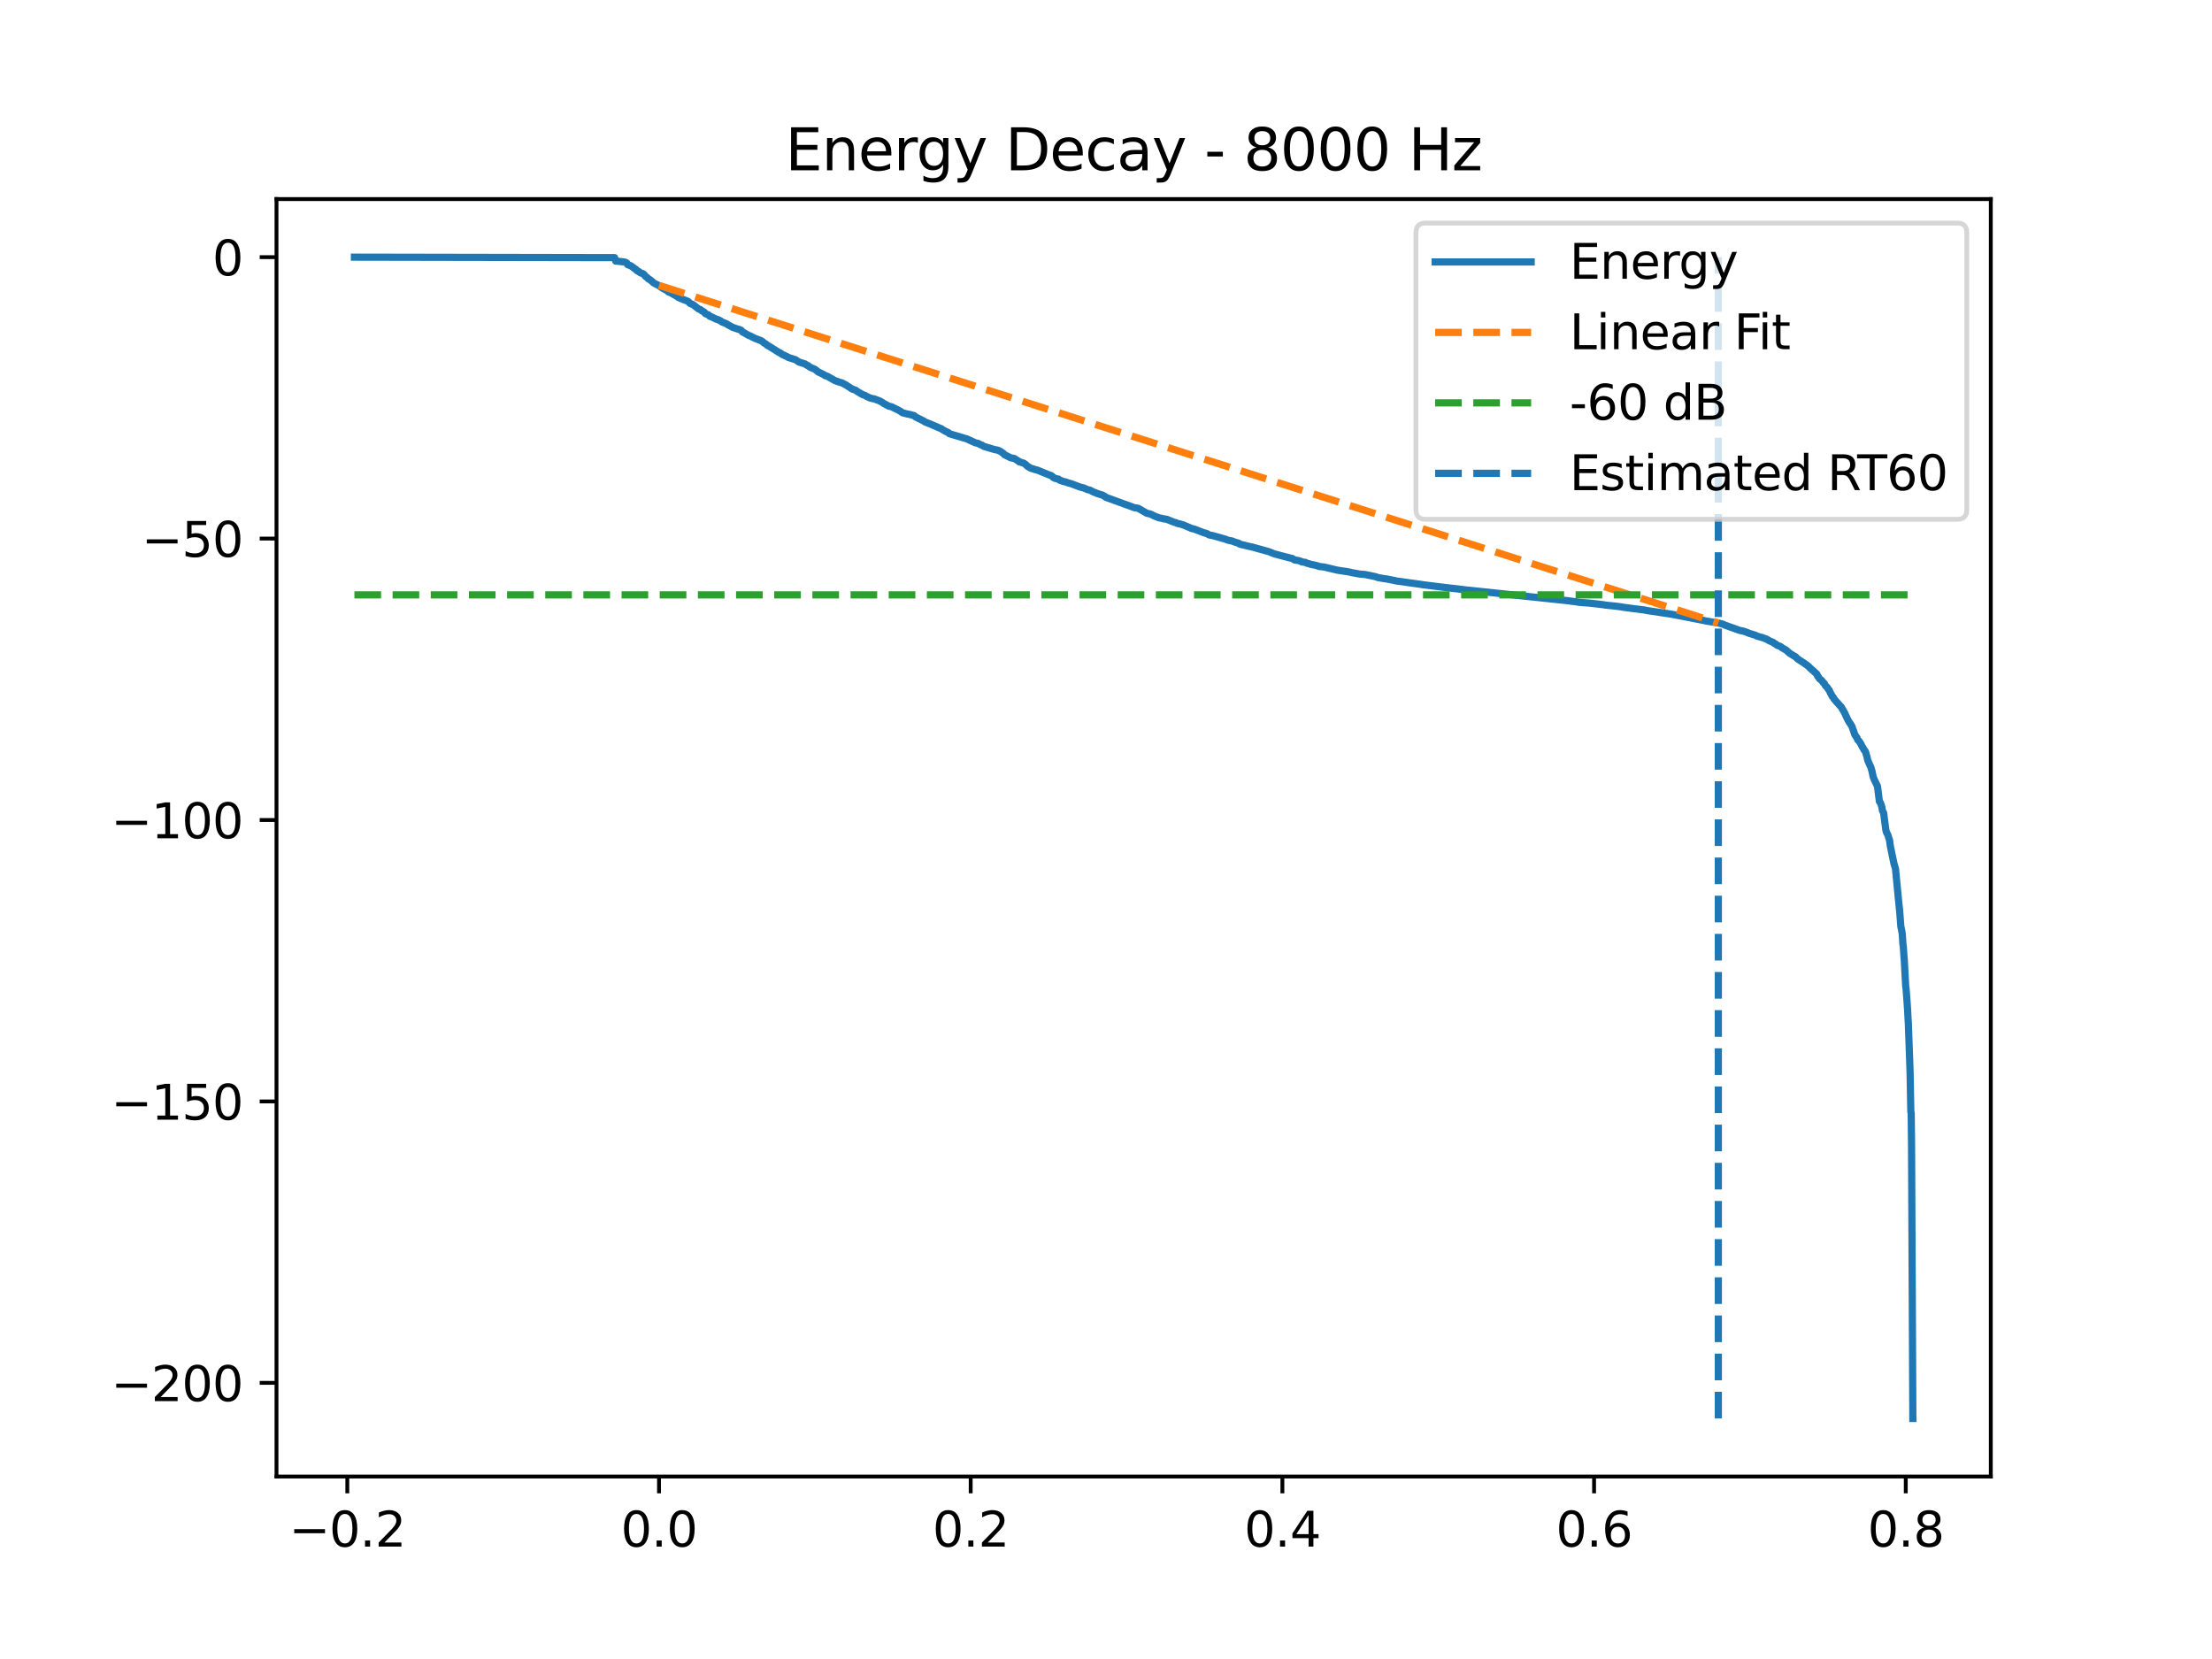<?xml version="1.0" encoding="utf-8" standalone="no"?>
<!DOCTYPE svg PUBLIC "-//W3C//DTD SVG 1.1//EN"
  "http://www.w3.org/Graphics/SVG/1.1/DTD/svg11.dtd">
<svg xmlns:xlink="http://www.w3.org/1999/xlink" width="460.8pt" height="345.6pt" viewBox="0 0 460.8 345.6" xmlns="http://www.w3.org/2000/svg" version="1.1">
 <defs>
  <style type="text/css">*{stroke-linejoin: round; stroke-linecap: butt}</style>
 </defs>
 <g id="figure_1">
  <g id="patch_1">
   <path d="M 0 345.6 
L 460.8 345.6 
L 460.8 0 
L 0 0 
z
" style="fill: #ffffff"/>
  </g>
  <g id="axes_1">
   <g id="patch_2">
    <path d="M 57.6 307.584 
L 414.72 307.584 
L 414.72 41.472 
L 57.6 41.472 
z
" style="fill: #ffffff"/>
   </g>
   <g id="matplotlib.axis_1">
    <g id="xtick_1">
     <g id="line2d_1">
      <defs>
       <path id="m9f10b05bac" d="M 0 0 
L 0 3.5 
" style="stroke: #000000; stroke-width: 0.8"/>
      </defs>
      <g>
       <use xlink:href="#m9f10b05bac" x="72.351" y="307.584" style="stroke: #000000; stroke-width: 0.8"/>
      </g>
     </g>
     <g id="text_1">
      <!-- −0.2 -->
      <g transform="translate(60.21 322.182) scale(0.1 -0.1)">
       <defs>
        <path id="DejaVuSans-2212" d="M 678 2272 
L 4684 2272 
L 4684 1741 
L 678 1741 
L 678 2272 
z
" transform="scale(0.016)"/>
        <path id="DejaVuSans-30" d="M 2034 4250 
Q 1547 4250 1301 3770 
Q 1056 3291 1056 2328 
Q 1056 1369 1301 889 
Q 1547 409 2034 409 
Q 2525 409 2770 889 
Q 3016 1369 3016 2328 
Q 3016 3291 2770 3770 
Q 2525 4250 2034 4250 
z
M 2034 4750 
Q 2819 4750 3233 4129 
Q 3647 3509 3647 2328 
Q 3647 1150 3233 529 
Q 2819 -91 2034 -91 
Q 1250 -91 836 529 
Q 422 1150 422 2328 
Q 422 3509 836 4129 
Q 1250 4750 2034 4750 
z
" transform="scale(0.016)"/>
        <path id="DejaVuSans-2e" d="M 684 794 
L 1344 794 
L 1344 0 
L 684 0 
L 684 794 
z
" transform="scale(0.016)"/>
        <path id="DejaVuSans-32" d="M 1228 531 
L 3431 531 
L 3431 0 
L 469 0 
L 469 531 
Q 828 903 1448 1529 
Q 2069 2156 2228 2338 
Q 2531 2678 2651 2914 
Q 2772 3150 2772 3378 
Q 2772 3750 2511 3984 
Q 2250 4219 1831 4219 
Q 1534 4219 1204 4116 
Q 875 4013 500 3803 
L 500 4441 
Q 881 4594 1212 4672 
Q 1544 4750 1819 4750 
Q 2544 4750 2975 4387 
Q 3406 4025 3406 3419 
Q 3406 3131 3298 2873 
Q 3191 2616 2906 2266 
Q 2828 2175 2409 1742 
Q 1991 1309 1228 531 
z
" transform="scale(0.016)"/>
       </defs>
       <use xlink:href="#DejaVuSans-2212"/>
       <use xlink:href="#DejaVuSans-30" transform="translate(83.789 0)"/>
       <use xlink:href="#DejaVuSans-2e" transform="translate(147.412 0)"/>
       <use xlink:href="#DejaVuSans-32" transform="translate(179.199 0)"/>
      </g>
     </g>
    </g>
    <g id="xtick_2">
     <g id="line2d_2">
      <g>
       <use xlink:href="#m9f10b05bac" x="137.282" y="307.584" style="stroke: #000000; stroke-width: 0.8"/>
      </g>
     </g>
     <g id="text_2">
      <!-- 0.0 -->
      <g transform="translate(129.331 322.182) scale(0.1 -0.1)">
       <use xlink:href="#DejaVuSans-30"/>
       <use xlink:href="#DejaVuSans-2e" transform="translate(63.623 0)"/>
       <use xlink:href="#DejaVuSans-30" transform="translate(95.41 0)"/>
      </g>
     </g>
    </g>
    <g id="xtick_3">
     <g id="line2d_3">
      <g>
       <use xlink:href="#m9f10b05bac" x="202.213" y="307.584" style="stroke: #000000; stroke-width: 0.8"/>
      </g>
     </g>
     <g id="text_3">
      <!-- 0.2 -->
      <g transform="translate(194.262 322.182) scale(0.1 -0.1)">
       <use xlink:href="#DejaVuSans-30"/>
       <use xlink:href="#DejaVuSans-2e" transform="translate(63.623 0)"/>
       <use xlink:href="#DejaVuSans-32" transform="translate(95.41 0)"/>
      </g>
     </g>
    </g>
    <g id="xtick_4">
     <g id="line2d_4">
      <g>
       <use xlink:href="#m9f10b05bac" x="267.144" y="307.584" style="stroke: #000000; stroke-width: 0.8"/>
      </g>
     </g>
     <g id="text_4">
      <!-- 0.4 -->
      <g transform="translate(259.193 322.182) scale(0.1 -0.1)">
       <defs>
        <path id="DejaVuSans-34" d="M 2419 4116 
L 825 1625 
L 2419 1625 
L 2419 4116 
z
M 2253 4666 
L 3047 4666 
L 3047 1625 
L 3713 1625 
L 3713 1100 
L 3047 1100 
L 3047 0 
L 2419 0 
L 2419 1100 
L 313 1100 
L 313 1709 
L 2253 4666 
z
" transform="scale(0.016)"/>
       </defs>
       <use xlink:href="#DejaVuSans-30"/>
       <use xlink:href="#DejaVuSans-2e" transform="translate(63.623 0)"/>
       <use xlink:href="#DejaVuSans-34" transform="translate(95.41 0)"/>
      </g>
     </g>
    </g>
    <g id="xtick_5">
     <g id="line2d_5">
      <g>
       <use xlink:href="#m9f10b05bac" x="332.075" y="307.584" style="stroke: #000000; stroke-width: 0.8"/>
      </g>
     </g>
     <g id="text_5">
      <!-- 0.6 -->
      <g transform="translate(324.124 322.182) scale(0.1 -0.1)">
       <defs>
        <path id="DejaVuSans-36" d="M 2113 2584 
Q 1688 2584 1439 2293 
Q 1191 2003 1191 1497 
Q 1191 994 1439 701 
Q 1688 409 2113 409 
Q 2538 409 2786 701 
Q 3034 994 3034 1497 
Q 3034 2003 2786 2293 
Q 2538 2584 2113 2584 
z
M 3366 4563 
L 3366 3988 
Q 3128 4100 2886 4159 
Q 2644 4219 2406 4219 
Q 1781 4219 1451 3797 
Q 1122 3375 1075 2522 
Q 1259 2794 1537 2939 
Q 1816 3084 2150 3084 
Q 2853 3084 3261 2657 
Q 3669 2231 3669 1497 
Q 3669 778 3244 343 
Q 2819 -91 2113 -91 
Q 1303 -91 875 529 
Q 447 1150 447 2328 
Q 447 3434 972 4092 
Q 1497 4750 2381 4750 
Q 2619 4750 2861 4703 
Q 3103 4656 3366 4563 
z
" transform="scale(0.016)"/>
       </defs>
       <use xlink:href="#DejaVuSans-30"/>
       <use xlink:href="#DejaVuSans-2e" transform="translate(63.623 0)"/>
       <use xlink:href="#DejaVuSans-36" transform="translate(95.41 0)"/>
      </g>
     </g>
    </g>
    <g id="xtick_6">
     <g id="line2d_6">
      <g>
       <use xlink:href="#m9f10b05bac" x="397.006" y="307.584" style="stroke: #000000; stroke-width: 0.8"/>
      </g>
     </g>
     <g id="text_6">
      <!-- 0.8 -->
      <g transform="translate(389.054 322.182) scale(0.1 -0.1)">
       <defs>
        <path id="DejaVuSans-38" d="M 2034 2216 
Q 1584 2216 1326 1975 
Q 1069 1734 1069 1313 
Q 1069 891 1326 650 
Q 1584 409 2034 409 
Q 2484 409 2743 651 
Q 3003 894 3003 1313 
Q 3003 1734 2745 1975 
Q 2488 2216 2034 2216 
z
M 1403 2484 
Q 997 2584 770 2862 
Q 544 3141 544 3541 
Q 544 4100 942 4425 
Q 1341 4750 2034 4750 
Q 2731 4750 3128 4425 
Q 3525 4100 3525 3541 
Q 3525 3141 3298 2862 
Q 3072 2584 2669 2484 
Q 3125 2378 3379 2068 
Q 3634 1759 3634 1313 
Q 3634 634 3220 271 
Q 2806 -91 2034 -91 
Q 1263 -91 848 271 
Q 434 634 434 1313 
Q 434 1759 690 2068 
Q 947 2378 1403 2484 
z
M 1172 3481 
Q 1172 3119 1398 2916 
Q 1625 2713 2034 2713 
Q 2441 2713 2670 2916 
Q 2900 3119 2900 3481 
Q 2900 3844 2670 4047 
Q 2441 4250 2034 4250 
Q 1625 4250 1398 4047 
Q 1172 3844 1172 3481 
z
" transform="scale(0.016)"/>
       </defs>
       <use xlink:href="#DejaVuSans-30"/>
       <use xlink:href="#DejaVuSans-2e" transform="translate(63.623 0)"/>
       <use xlink:href="#DejaVuSans-38" transform="translate(95.41 0)"/>
      </g>
     </g>
    </g>
   </g>
   <g id="matplotlib.axis_2">
    <g id="ytick_1">
     <g id="line2d_7">
      <defs>
       <path id="m3e43b7b51d" d="M 0 0 
L -3.5 0 
" style="stroke: #000000; stroke-width: 0.8"/>
      </defs>
      <g>
       <use xlink:href="#m3e43b7b51d" x="57.6" y="288.074" style="stroke: #000000; stroke-width: 0.8"/>
      </g>
     </g>
     <g id="text_7">
      <!-- −200 -->
      <g transform="translate(23.133 291.873) scale(0.1 -0.1)">
       <use xlink:href="#DejaVuSans-2212"/>
       <use xlink:href="#DejaVuSans-32" transform="translate(83.789 0)"/>
       <use xlink:href="#DejaVuSans-30" transform="translate(147.412 0)"/>
       <use xlink:href="#DejaVuSans-30" transform="translate(211.035 0)"/>
      </g>
     </g>
    </g>
    <g id="ytick_2">
     <g id="line2d_8">
      <g>
       <use xlink:href="#m3e43b7b51d" x="57.6" y="229.447" style="stroke: #000000; stroke-width: 0.8"/>
      </g>
     </g>
     <g id="text_8">
      <!-- −150 -->
      <g transform="translate(23.133 233.246) scale(0.1 -0.1)">
       <defs>
        <path id="DejaVuSans-31" d="M 794 531 
L 1825 531 
L 1825 4091 
L 703 3866 
L 703 4441 
L 1819 4666 
L 2450 4666 
L 2450 531 
L 3481 531 
L 3481 0 
L 794 0 
L 794 531 
z
" transform="scale(0.016)"/>
        <path id="DejaVuSans-35" d="M 691 4666 
L 3169 4666 
L 3169 4134 
L 1269 4134 
L 1269 2991 
Q 1406 3038 1543 3061 
Q 1681 3084 1819 3084 
Q 2600 3084 3056 2656 
Q 3513 2228 3513 1497 
Q 3513 744 3044 326 
Q 2575 -91 1722 -91 
Q 1428 -91 1123 -41 
Q 819 9 494 109 
L 494 744 
Q 775 591 1075 516 
Q 1375 441 1709 441 
Q 2250 441 2565 725 
Q 2881 1009 2881 1497 
Q 2881 1984 2565 2268 
Q 2250 2553 1709 2553 
Q 1456 2553 1204 2497 
Q 953 2441 691 2322 
L 691 4666 
z
" transform="scale(0.016)"/>
       </defs>
       <use xlink:href="#DejaVuSans-2212"/>
       <use xlink:href="#DejaVuSans-31" transform="translate(83.789 0)"/>
       <use xlink:href="#DejaVuSans-35" transform="translate(147.412 0)"/>
       <use xlink:href="#DejaVuSans-30" transform="translate(211.035 0)"/>
      </g>
     </g>
    </g>
    <g id="ytick_3">
     <g id="line2d_9">
      <g>
       <use xlink:href="#m3e43b7b51d" x="57.6" y="170.821" style="stroke: #000000; stroke-width: 0.8"/>
      </g>
     </g>
     <g id="text_9">
      <!-- −100 -->
      <g transform="translate(23.133 174.62) scale(0.1 -0.1)">
       <use xlink:href="#DejaVuSans-2212"/>
       <use xlink:href="#DejaVuSans-31" transform="translate(83.789 0)"/>
       <use xlink:href="#DejaVuSans-30" transform="translate(147.412 0)"/>
       <use xlink:href="#DejaVuSans-30" transform="translate(211.035 0)"/>
      </g>
     </g>
    </g>
    <g id="ytick_4">
     <g id="line2d_10">
      <g>
       <use xlink:href="#m3e43b7b51d" x="57.6" y="112.194" style="stroke: #000000; stroke-width: 0.8"/>
      </g>
     </g>
     <g id="text_10">
      <!-- −50 -->
      <g transform="translate(29.495 115.994) scale(0.1 -0.1)">
       <use xlink:href="#DejaVuSans-2212"/>
       <use xlink:href="#DejaVuSans-35" transform="translate(83.789 0)"/>
       <use xlink:href="#DejaVuSans-30" transform="translate(147.412 0)"/>
      </g>
     </g>
    </g>
    <g id="ytick_5">
     <g id="line2d_11">
      <g>
       <use xlink:href="#m3e43b7b51d" x="57.6" y="53.568" style="stroke: #000000; stroke-width: 0.8"/>
      </g>
     </g>
     <g id="text_11">
      <!-- 0 -->
      <g transform="translate(44.237 57.367) scale(0.1 -0.1)">
       <use xlink:href="#DejaVuSans-30"/>
      </g>
     </g>
    </g>
   </g>
   <g id="line2d_12">
    <path d="M 73.833 53.568 
L 128.03 53.668 
L 128.266 54.389 
L 129.22 54.474 
L 130.248 54.601 
L 130.607 54.828 
L 130.749 55.13 
L 131.006 55.233 
L 131.398 55.356 
L 132.338 56.047 
L 132.507 56.135 
L 132.548 56.235 
L 132.724 56.412 
L 133.001 56.523 
L 133.434 56.845 
L 133.907 57.006 
L 134.076 57.117 
L 134.205 57.217 
L 134.462 57.582 
L 134.847 57.839 
L 135.044 58.072 
L 135.477 58.318 
L 135.612 58.453 
L 135.794 58.579 
L 136.099 58.888 
L 136.396 59.06 
L 136.64 59.178 
L 137.37 59.543 
L 137.526 59.715 
L 138.195 60.13 
L 138.324 60.205 
L 138.784 60.441 
L 139.156 60.728 
L 139.291 60.83 
L 139.481 60.917 
L 139.792 61.016 
L 139.947 61.12 
L 140.076 61.204 
L 140.285 61.32 
L 140.664 61.526 
L 141.077 61.772 
L 141.266 61.934 
L 141.794 62.175 
L 142.01 62.269 
L 142.68 62.521 
L 142.835 62.581 
L 143.302 62.766 
L 143.471 62.907 
L 143.661 63.12 
L 143.809 63.248 
L 144.208 63.38 
L 144.391 63.473 
L 145.311 64.191 
L 145.487 64.341 
L 145.73 64.418 
L 145.94 64.518 
L 146.163 64.734 
L 146.407 64.835 
L 146.562 64.955 
L 146.738 65.048 
L 146.934 65.33 
L 147.61 65.608 
L 147.854 65.886 
L 148.294 66.036 
L 148.76 66.271 
L 149.017 66.384 
L 149.213 66.487 
L 149.585 66.594 
L 149.727 66.655 
L 149.924 66.763 
L 150.127 66.85 
L 150.235 66.956 
L 150.363 67.058 
L 151.08 67.336 
L 151.398 67.476 
L 151.655 67.667 
L 152.683 68.211 
L 153.055 68.332 
L 153.414 68.465 
L 153.806 68.588 
L 154.009 68.618 
L 154.212 68.737 
L 154.374 68.781 
L 154.476 68.89 
L 154.665 69.154 
L 155.084 69.358 
L 155.598 69.673 
L 155.727 69.715 
L 155.957 69.881 
L 156.227 69.956 
L 156.856 70.284 
L 157.167 70.442 
L 157.485 70.57 
L 157.736 70.646 
L 157.999 70.767 
L 158.622 70.997 
L 158.838 71.178 
L 159 71.294 
L 159.142 71.431 
L 159.569 71.678 
L 159.832 71.943 
L 160.076 72.051 
L 160.258 72.153 
L 161.584 72.982 
L 161.834 73.147 
L 162.058 73.279 
L 162.206 73.408 
L 162.545 73.52 
L 162.883 73.796 
L 163.153 73.933 
L 163.39 74.014 
L 163.566 74.123 
L 164.121 74.364 
L 164.229 74.474 
L 164.452 74.532 
L 165.744 74.945 
L 166.366 75.373 
L 166.657 75.492 
L 167.036 75.603 
L 167.658 75.793 
L 168.213 76.153 
L 168.361 76.18 
L 168.497 76.289 
L 168.699 76.456 
L 168.909 76.568 
L 169.038 76.639 
L 169.403 76.764 
L 169.809 76.969 
L 170.079 77.176 
L 170.235 77.286 
L 170.33 77.413 
L 170.485 77.503 
L 170.702 77.596 
L 171.703 78.086 
L 171.912 78.273 
L 172.142 78.304 
L 172.406 78.415 
L 173.935 79.283 
L 174.794 79.585 
L 175.003 79.655 
L 175.429 79.764 
L 175.612 79.873 
L 175.842 79.992 
L 176.065 80.093 
L 177.499 81.028 
L 177.925 81.187 
L 178.128 81.239 
L 178.338 81.341 
L 178.493 81.492 
L 179.542 82.119 
L 179.765 82.224 
L 180.103 82.335 
L 180.252 82.395 
L 180.421 82.516 
L 180.637 82.616 
L 181.199 82.887 
L 181.787 83.047 
L 182.098 83.086 
L 182.382 83.193 
L 182.524 83.252 
L 183.214 83.502 
L 183.485 83.64 
L 183.64 83.745 
L 183.931 83.903 
L 184.073 84.035 
L 185.135 84.597 
L 185.784 84.76 
L 186.156 84.963 
L 186.393 85.066 
L 186.542 85.148 
L 186.833 85.274 
L 187.076 85.395 
L 187.611 85.703 
L 187.753 85.797 
L 187.901 85.914 
L 188.084 86.005 
L 188.645 86.154 
L 189.051 86.252 
L 189.755 86.385 
L 189.931 86.463 
L 190.438 86.578 
L 190.715 86.851 
L 192.494 87.739 
L 192.65 87.881 
L 193.793 88.327 
L 195.598 89.116 
L 196.113 89.308 
L 196.322 89.486 
L 196.843 89.781 
L 197.019 89.882 
L 197.181 89.955 
L 197.364 90.024 
L 197.56 90.121 
L 197.749 90.341 
L 201.091 91.338 
L 201.348 91.4 
L 201.598 91.506 
L 201.78 91.606 
L 202.7 92.021 
L 202.903 92.119 
L 203.167 92.238 
L 203.81 92.378 
L 204.019 92.516 
L 204.202 92.623 
L 204.594 92.739 
L 204.75 92.874 
L 204.986 92.996 
L 207.097 93.626 
L 207.881 93.786 
L 208.219 93.939 
L 208.456 94.058 
L 209.051 94.489 
L 209.261 94.727 
L 210.451 95.317 
L 210.614 95.387 
L 211.283 95.501 
L 212.102 96.013 
L 212.352 96.235 
L 212.616 96.276 
L 213.312 96.516 
L 213.488 96.626 
L 213.637 96.734 
L 213.86 96.972 
L 214.002 97.093 
L 214.144 97.181 
L 214.564 97.453 
L 214.726 97.516 
L 214.997 97.63 
L 215.26 97.67 
L 215.484 97.784 
L 215.822 97.866 
L 216.221 97.977 
L 218.433 98.887 
L 218.98 99.08 
L 219.122 99.16 
L 219.231 99.274 
L 219.379 99.443 
L 219.555 99.497 
L 219.663 99.609 
L 219.954 99.691 
L 220.516 99.811 
L 220.725 100.02 
L 221.185 100.161 
L 221.415 100.274 
L 222.065 100.416 
L 222.423 100.566 
L 223.187 100.778 
L 224.932 101.44 
L 225.501 101.587 
L 225.791 101.658 
L 226.542 101.993 
L 227.063 102.109 
L 227.854 102.527 
L 228.321 102.678 
L 228.47 102.766 
L 228.761 102.868 
L 229.139 102.984 
L 229.349 103.046 
L 229.721 103.151 
L 229.883 103.274 
L 230.14 103.384 
L 230.323 103.581 
L 235.95 105.627 
L 236.16 105.726 
L 237.12 105.889 
L 238.913 106.929 
L 239.488 107.04 
L 239.779 107.135 
L 240.157 107.334 
L 240.326 107.421 
L 240.834 107.639 
L 241.219 107.772 
L 241.409 107.871 
L 242.098 107.99 
L 242.268 108.053 
L 243.093 108.19 
L 244.554 108.782 
L 245.054 108.912 
L 245.223 109.037 
L 245.805 109.151 
L 246.096 109.239 
L 246.535 109.373 
L 246.759 109.46 
L 247.99 109.985 
L 248.213 110.097 
L 248.754 110.206 
L 250.756 110.97 
L 251.385 111.149 
L 251.899 111.443 
L 252.657 111.583 
L 255.348 112.337 
L 255.545 112.439 
L 255.876 112.543 
L 256.715 112.711 
L 256.877 112.797 
L 257.222 112.917 
L 257.378 112.975 
L 258.04 113.16 
L 258.162 113.299 
L 258.602 113.441 
L 259.21 113.566 
L 259.4 113.629 
L 259.839 113.736 
L 260.009 113.781 
L 260.793 113.938 
L 264.398 114.94 
L 264.642 115.049 
L 265.46 115.377 
L 265.947 115.507 
L 268.544 116.193 
L 269.187 116.325 
L 269.674 116.65 
L 270.458 116.761 
L 270.972 116.915 
L 271.182 117.054 
L 271.933 117.154 
L 272.129 117.291 
L 272.717 117.443 
L 272.893 117.508 
L 273.36 117.631 
L 273.793 117.696 
L 274.226 117.823 
L 274.442 117.855 
L 274.692 117.976 
L 274.841 118.006 
L 275.829 118.12 
L 278.548 118.764 
L 279.738 118.953 
L 280.117 119.006 
L 280.908 119.126 
L 281.213 119.192 
L 281.774 119.319 
L 283.208 119.58 
L 284.425 119.69 
L 286.678 120.159 
L 286.86 120.27 
L 288.111 120.509 
L 288.95 120.621 
L 289.41 120.717 
L 289.999 120.828 
L 290.83 121.006 
L 291 121.041 
L 293.09 121.326 
L 293.522 121.398 
L 294.693 121.553 
L 296.093 121.753 
L 296.41 121.811 
L 301.071 122.384 
L 301.402 122.424 
L 305.595 122.918 
L 306.177 122.971 
L 326.759 125.16 
L 327.746 125.296 
L 328.355 125.363 
L 329.004 125.486 
L 329.383 125.511 
L 330.919 125.625 
L 331.974 125.734 
L 332.927 125.846 
L 334.199 126.001 
L 334.49 126.065 
L 336.6 126.279 
L 337.54 126.396 
L 338.331 126.528 
L 339.63 126.696 
L 339.907 126.741 
L 342.491 127.06 
L 343.046 127.175 
L 348.064 127.929 
L 348.788 128.061 
L 354.632 129.201 
L 354.774 129.226 
L 355.484 129.383 
L 355.687 129.411 
L 356.891 129.613 
L 358.047 129.795 
L 359.021 130.055 
L 359.245 130.195 
L 362.444 131.333 
L 362.613 131.374 
L 362.998 131.439 
L 363.431 131.556 
L 364.054 131.785 
L 364.405 131.939 
L 365.724 132.34 
L 365.866 132.446 
L 366.157 132.555 
L 366.603 132.678 
L 367.165 132.826 
L 368.105 133.188 
L 368.511 133.448 
L 369.424 133.844 
L 369.579 134.015 
L 369.945 134.182 
L 370.154 134.397 
L 370.817 134.637 
L 371.04 134.766 
L 371.196 134.94 
L 371.426 135.04 
L 371.582 135.151 
L 372.014 135.376 
L 372.17 135.508 
L 372.434 135.75 
L 372.596 135.874 
L 372.698 135.997 
L 373.665 136.614 
L 373.901 136.721 
L 374.084 136.861 
L 374.199 136.987 
L 374.415 137.188 
L 374.53 137.3 
L 375.985 138.246 
L 376.127 138.368 
L 376.316 138.479 
L 376.864 138.934 
L 376.945 139.043 
L 378.48 140.427 
L 378.65 140.876 
L 378.805 140.984 
L 378.967 141.332 
L 379.164 141.499 
L 379.346 141.622 
L 379.522 141.805 
L 379.874 142.258 
L 380.05 142.382 
L 380.232 142.783 
L 380.482 143.053 
L 380.631 143.171 
L 380.726 143.332 
L 380.956 143.688 
L 381.064 143.775 
L 381.274 144.29 
L 381.335 144.42 
L 381.477 144.598 
L 381.585 144.872 
L 381.72 145.108 
L 381.876 145.223 
L 382.079 145.609 
L 382.356 145.939 
L 382.491 146.09 
L 382.559 146.201 
L 382.687 146.308 
L 382.789 146.418 
L 383.316 147.036 
L 383.445 147.141 
L 383.587 147.294 
L 383.715 147.539 
L 383.763 147.657 
L 383.891 147.849 
L 384.263 148.488 
L 384.432 148.852 
L 384.507 149.044 
L 384.892 149.849 
L 385.055 150.158 
L 385.217 150.439 
L 385.528 150.864 
L 385.684 151.167 
L 385.772 151.268 
L 386.13 152.272 
L 386.205 152.493 
L 386.353 152.942 
L 386.394 153.043 
L 386.739 153.554 
L 386.854 153.712 
L 387.009 154.137 
L 387.266 154.372 
L 387.679 155.016 
L 387.936 155.577 
L 388.085 155.74 
L 388.301 156.212 
L 388.443 156.342 
L 388.592 156.541 
L 388.923 157.644 
L 389.079 158.358 
L 389.444 159.21 
L 389.58 159.527 
L 389.661 159.637 
L 389.958 160.598 
L 390.168 161.608 
L 390.182 161.709 
L 390.405 162.329 
L 391.115 163.796 
L 391.514 166.97 
L 391.602 167.057 
L 391.737 167.261 
L 392.008 168.04 
L 392.136 168.852 
L 392.332 169.242 
L 392.393 169.335 
L 392.846 172.852 
L 392.988 173.385 
L 393.036 173.482 
L 393.293 173.967 
L 393.428 174.464 
L 393.611 174.945 
L 393.624 175.029 
L 393.807 176.344 
L 393.827 176.445 
L 394.537 179.849 
L 394.564 179.953 
L 394.835 180.864 
L 394.862 180.939 
L 395.674 189.31 
L 395.714 189.524 
L 395.985 193.087 
L 396.046 193.277 
L 396.269 194.502 
L 396.424 196.843 
L 396.485 197.081 
L 396.661 199.612 
L 396.681 199.678 
L 396.993 205.483 
L 397.067 205.941 
L 397.256 208.454 
L 397.378 210.221 
L 397.52 212.936 
L 397.534 212.983 
L 397.906 223.317 
L 398.061 231.566 
L 398.136 231.901 
L 398.21 238.366 
L 398.481 295.488 
L 398.481 295.488 
" clip-path="url(#pb30e4135a7)" style="fill: none; stroke: #1f77b4; stroke-width: 1.5; stroke-linecap: square"/>
   </g>
   <g id="line2d_13">
    <path d="M 137.282 59.447 
L 357.96 129.782 
" clip-path="url(#pb30e4135a7)" style="fill: none; stroke-dasharray: 5.55,2.4; stroke-dashoffset: 0; stroke: #ff7f0e; stroke-width: 1.5"/>
   </g>
   <g id="line2d_14">
    <path d="M 73.833 123.92 
L 398.487 123.92 
L 398.487 123.92 
" clip-path="url(#pb30e4135a7)" style="fill: none; stroke-dasharray: 5.55,2.4; stroke-dashoffset: 0; stroke: #2ca02c; stroke-width: 1.5"/>
   </g>
   <g id="LineCollection_1">
    <path d="M 357.96 295.488 
L 357.96 53.568 
" clip-path="url(#pb30e4135a7)" style="fill: none; stroke-dasharray: 5.55,2.4; stroke-dashoffset: 0; stroke: #1f77b4; stroke-width: 1.5"/>
   </g>
   <g id="patch_3">
    <path d="M 57.6 307.584 
L 57.6 41.472 
" style="fill: none; stroke: #000000; stroke-width: 0.8; stroke-linejoin: miter; stroke-linecap: square"/>
   </g>
   <g id="patch_4">
    <path d="M 414.72 307.584 
L 414.72 41.472 
" style="fill: none; stroke: #000000; stroke-width: 0.8; stroke-linejoin: miter; stroke-linecap: square"/>
   </g>
   <g id="patch_5">
    <path d="M 57.6 307.584 
L 414.72 307.584 
" style="fill: none; stroke: #000000; stroke-width: 0.8; stroke-linejoin: miter; stroke-linecap: square"/>
   </g>
   <g id="patch_6">
    <path d="M 57.6 41.472 
L 414.72 41.472 
" style="fill: none; stroke: #000000; stroke-width: 0.8; stroke-linejoin: miter; stroke-linecap: square"/>
   </g>
   <g id="text_12">
    <!-- Energy Decay - 8000 Hz -->
    <g transform="translate(163.59 35.472) scale(0.12 -0.12)">
     <defs>
      <path id="DejaVuSans-45" d="M 628 4666 
L 3578 4666 
L 3578 4134 
L 1259 4134 
L 1259 2753 
L 3481 2753 
L 3481 2222 
L 1259 2222 
L 1259 531 
L 3634 531 
L 3634 0 
L 628 0 
L 628 4666 
z
" transform="scale(0.016)"/>
      <path id="DejaVuSans-6e" d="M 3513 2113 
L 3513 0 
L 2938 0 
L 2938 2094 
Q 2938 2591 2744 2837 
Q 2550 3084 2163 3084 
Q 1697 3084 1428 2787 
Q 1159 2491 1159 1978 
L 1159 0 
L 581 0 
L 581 3500 
L 1159 3500 
L 1159 2956 
Q 1366 3272 1645 3428 
Q 1925 3584 2291 3584 
Q 2894 3584 3203 3211 
Q 3513 2838 3513 2113 
z
" transform="scale(0.016)"/>
      <path id="DejaVuSans-65" d="M 3597 1894 
L 3597 1613 
L 953 1613 
Q 991 1019 1311 708 
Q 1631 397 2203 397 
Q 2534 397 2845 478 
Q 3156 559 3463 722 
L 3463 178 
Q 3153 47 2828 -22 
Q 2503 -91 2169 -91 
Q 1331 -91 842 396 
Q 353 884 353 1716 
Q 353 2575 817 3079 
Q 1281 3584 2069 3584 
Q 2775 3584 3186 3129 
Q 3597 2675 3597 1894 
z
M 3022 2063 
Q 3016 2534 2758 2815 
Q 2500 3097 2075 3097 
Q 1594 3097 1305 2825 
Q 1016 2553 972 2059 
L 3022 2063 
z
" transform="scale(0.016)"/>
      <path id="DejaVuSans-72" d="M 2631 2963 
Q 2534 3019 2420 3045 
Q 2306 3072 2169 3072 
Q 1681 3072 1420 2755 
Q 1159 2438 1159 1844 
L 1159 0 
L 581 0 
L 581 3500 
L 1159 3500 
L 1159 2956 
Q 1341 3275 1631 3429 
Q 1922 3584 2338 3584 
Q 2397 3584 2469 3576 
Q 2541 3569 2628 3553 
L 2631 2963 
z
" transform="scale(0.016)"/>
      <path id="DejaVuSans-67" d="M 2906 1791 
Q 2906 2416 2648 2759 
Q 2391 3103 1925 3103 
Q 1463 3103 1205 2759 
Q 947 2416 947 1791 
Q 947 1169 1205 825 
Q 1463 481 1925 481 
Q 2391 481 2648 825 
Q 2906 1169 2906 1791 
z
M 3481 434 
Q 3481 -459 3084 -895 
Q 2688 -1331 1869 -1331 
Q 1566 -1331 1297 -1286 
Q 1028 -1241 775 -1147 
L 775 -588 
Q 1028 -725 1275 -790 
Q 1522 -856 1778 -856 
Q 2344 -856 2625 -561 
Q 2906 -266 2906 331 
L 2906 616 
Q 2728 306 2450 153 
Q 2172 0 1784 0 
Q 1141 0 747 490 
Q 353 981 353 1791 
Q 353 2603 747 3093 
Q 1141 3584 1784 3584 
Q 2172 3584 2450 3431 
Q 2728 3278 2906 2969 
L 2906 3500 
L 3481 3500 
L 3481 434 
z
" transform="scale(0.016)"/>
      <path id="DejaVuSans-79" d="M 2059 -325 
Q 1816 -950 1584 -1140 
Q 1353 -1331 966 -1331 
L 506 -1331 
L 506 -850 
L 844 -850 
Q 1081 -850 1212 -737 
Q 1344 -625 1503 -206 
L 1606 56 
L 191 3500 
L 800 3500 
L 1894 763 
L 2988 3500 
L 3597 3500 
L 2059 -325 
z
" transform="scale(0.016)"/>
      <path id="DejaVuSans-20" transform="scale(0.016)"/>
      <path id="DejaVuSans-44" d="M 1259 4147 
L 1259 519 
L 2022 519 
Q 2988 519 3436 956 
Q 3884 1394 3884 2338 
Q 3884 3275 3436 3711 
Q 2988 4147 2022 4147 
L 1259 4147 
z
M 628 4666 
L 1925 4666 
Q 3281 4666 3915 4102 
Q 4550 3538 4550 2338 
Q 4550 1131 3912 565 
Q 3275 0 1925 0 
L 628 0 
L 628 4666 
z
" transform="scale(0.016)"/>
      <path id="DejaVuSans-63" d="M 3122 3366 
L 3122 2828 
Q 2878 2963 2633 3030 
Q 2388 3097 2138 3097 
Q 1578 3097 1268 2742 
Q 959 2388 959 1747 
Q 959 1106 1268 751 
Q 1578 397 2138 397 
Q 2388 397 2633 464 
Q 2878 531 3122 666 
L 3122 134 
Q 2881 22 2623 -34 
Q 2366 -91 2075 -91 
Q 1284 -91 818 406 
Q 353 903 353 1747 
Q 353 2603 823 3093 
Q 1294 3584 2113 3584 
Q 2378 3584 2631 3529 
Q 2884 3475 3122 3366 
z
" transform="scale(0.016)"/>
      <path id="DejaVuSans-61" d="M 2194 1759 
Q 1497 1759 1228 1600 
Q 959 1441 959 1056 
Q 959 750 1161 570 
Q 1363 391 1709 391 
Q 2188 391 2477 730 
Q 2766 1069 2766 1631 
L 2766 1759 
L 2194 1759 
z
M 3341 1997 
L 3341 0 
L 2766 0 
L 2766 531 
Q 2569 213 2275 61 
Q 1981 -91 1556 -91 
Q 1019 -91 701 211 
Q 384 513 384 1019 
Q 384 1609 779 1909 
Q 1175 2209 1959 2209 
L 2766 2209 
L 2766 2266 
Q 2766 2663 2505 2880 
Q 2244 3097 1772 3097 
Q 1472 3097 1187 3025 
Q 903 2953 641 2809 
L 641 3341 
Q 956 3463 1253 3523 
Q 1550 3584 1831 3584 
Q 2591 3584 2966 3190 
Q 3341 2797 3341 1997 
z
" transform="scale(0.016)"/>
      <path id="DejaVuSans-2d" d="M 313 2009 
L 1997 2009 
L 1997 1497 
L 313 1497 
L 313 2009 
z
" transform="scale(0.016)"/>
      <path id="DejaVuSans-48" d="M 628 4666 
L 1259 4666 
L 1259 2753 
L 3553 2753 
L 3553 4666 
L 4184 4666 
L 4184 0 
L 3553 0 
L 3553 2222 
L 1259 2222 
L 1259 0 
L 628 0 
L 628 4666 
z
" transform="scale(0.016)"/>
      <path id="DejaVuSans-7a" d="M 353 3500 
L 3084 3500 
L 3084 2975 
L 922 459 
L 3084 459 
L 3084 0 
L 275 0 
L 275 525 
L 2438 3041 
L 353 3041 
L 353 3500 
z
" transform="scale(0.016)"/>
     </defs>
     <use xlink:href="#DejaVuSans-45"/>
     <use xlink:href="#DejaVuSans-6e" transform="translate(63.184 0)"/>
     <use xlink:href="#DejaVuSans-65" transform="translate(126.562 0)"/>
     <use xlink:href="#DejaVuSans-72" transform="translate(188.086 0)"/>
     <use xlink:href="#DejaVuSans-67" transform="translate(227.449 0)"/>
     <use xlink:href="#DejaVuSans-79" transform="translate(290.926 0)"/>
     <use xlink:href="#DejaVuSans-20" transform="translate(350.105 0)"/>
     <use xlink:href="#DejaVuSans-44" transform="translate(381.893 0)"/>
     <use xlink:href="#DejaVuSans-65" transform="translate(458.895 0)"/>
     <use xlink:href="#DejaVuSans-63" transform="translate(520.418 0)"/>
     <use xlink:href="#DejaVuSans-61" transform="translate(575.398 0)"/>
     <use xlink:href="#DejaVuSans-79" transform="translate(636.678 0)"/>
     <use xlink:href="#DejaVuSans-20" transform="translate(695.857 0)"/>
     <use xlink:href="#DejaVuSans-2d" transform="translate(727.645 0)"/>
     <use xlink:href="#DejaVuSans-20" transform="translate(763.729 0)"/>
     <use xlink:href="#DejaVuSans-38" transform="translate(795.516 0)"/>
     <use xlink:href="#DejaVuSans-30" transform="translate(859.139 0)"/>
     <use xlink:href="#DejaVuSans-30" transform="translate(922.762 0)"/>
     <use xlink:href="#DejaVuSans-30" transform="translate(986.385 0)"/>
     <use xlink:href="#DejaVuSans-20" transform="translate(1050.008 0)"/>
     <use xlink:href="#DejaVuSans-48" transform="translate(1081.795 0)"/>
     <use xlink:href="#DejaVuSans-7a" transform="translate(1156.99 0)"/>
    </g>
   </g>
   <g id="legend_1">
    <g id="patch_7">
     <path d="M 296.968 108.184 
L 407.72 108.184 
Q 409.72 108.184 409.72 106.184 
L 409.72 48.472 
Q 409.72 46.472 407.72 46.472 
L 296.968 46.472 
Q 294.968 46.472 294.968 48.472 
L 294.968 106.184 
Q 294.968 108.184 296.968 108.184 
z
" style="fill: #ffffff; opacity: 0.8; stroke: #cccccc; stroke-linejoin: miter"/>
    </g>
    <g id="line2d_15">
     <path d="M 298.968 54.57 
L 308.968 54.57 
L 318.968 54.57 
" style="fill: none; stroke: #1f77b4; stroke-width: 1.5; stroke-linecap: square"/>
    </g>
    <g id="text_13">
     <!-- Energy -->
     <g transform="translate(326.968 58.07) scale(0.1 -0.1)">
      <use xlink:href="#DejaVuSans-45"/>
      <use xlink:href="#DejaVuSans-6e" transform="translate(63.184 0)"/>
      <use xlink:href="#DejaVuSans-65" transform="translate(126.562 0)"/>
      <use xlink:href="#DejaVuSans-72" transform="translate(188.086 0)"/>
      <use xlink:href="#DejaVuSans-67" transform="translate(227.449 0)"/>
      <use xlink:href="#DejaVuSans-79" transform="translate(290.926 0)"/>
     </g>
    </g>
    <g id="line2d_16">
     <path d="M 298.968 69.249 
L 308.968 69.249 
L 318.968 69.249 
" style="fill: none; stroke-dasharray: 5.55,2.4; stroke-dashoffset: 0; stroke: #ff7f0e; stroke-width: 1.5"/>
    </g>
    <g id="text_14">
     <!-- Linear Fit -->
     <g transform="translate(326.968 72.749) scale(0.1 -0.1)">
      <defs>
       <path id="DejaVuSans-4c" d="M 628 4666 
L 1259 4666 
L 1259 531 
L 3531 531 
L 3531 0 
L 628 0 
L 628 4666 
z
" transform="scale(0.016)"/>
       <path id="DejaVuSans-69" d="M 603 3500 
L 1178 3500 
L 1178 0 
L 603 0 
L 603 3500 
z
M 603 4863 
L 1178 4863 
L 1178 4134 
L 603 4134 
L 603 4863 
z
" transform="scale(0.016)"/>
       <path id="DejaVuSans-46" d="M 628 4666 
L 3309 4666 
L 3309 4134 
L 1259 4134 
L 1259 2759 
L 3109 2759 
L 3109 2228 
L 1259 2228 
L 1259 0 
L 628 0 
L 628 4666 
z
" transform="scale(0.016)"/>
       <path id="DejaVuSans-74" d="M 1172 4494 
L 1172 3500 
L 2356 3500 
L 2356 3053 
L 1172 3053 
L 1172 1153 
Q 1172 725 1289 603 
Q 1406 481 1766 481 
L 2356 481 
L 2356 0 
L 1766 0 
Q 1100 0 847 248 
Q 594 497 594 1153 
L 594 3053 
L 172 3053 
L 172 3500 
L 594 3500 
L 594 4494 
L 1172 4494 
z
" transform="scale(0.016)"/>
      </defs>
      <use xlink:href="#DejaVuSans-4c"/>
      <use xlink:href="#DejaVuSans-69" transform="translate(55.713 0)"/>
      <use xlink:href="#DejaVuSans-6e" transform="translate(83.496 0)"/>
      <use xlink:href="#DejaVuSans-65" transform="translate(146.875 0)"/>
      <use xlink:href="#DejaVuSans-61" transform="translate(208.398 0)"/>
      <use xlink:href="#DejaVuSans-72" transform="translate(269.678 0)"/>
      <use xlink:href="#DejaVuSans-20" transform="translate(310.791 0)"/>
      <use xlink:href="#DejaVuSans-46" transform="translate(342.578 0)"/>
      <use xlink:href="#DejaVuSans-69" transform="translate(392.848 0)"/>
      <use xlink:href="#DejaVuSans-74" transform="translate(420.631 0)"/>
     </g>
    </g>
    <g id="line2d_17">
     <path d="M 298.968 83.927 
L 308.968 83.927 
L 318.968 83.927 
" style="fill: none; stroke-dasharray: 5.55,2.4; stroke-dashoffset: 0; stroke: #2ca02c; stroke-width: 1.5"/>
    </g>
    <g id="text_15">
     <!-- -60 dB -->
     <g transform="translate(326.968 87.427) scale(0.1 -0.1)">
      <defs>
       <path id="DejaVuSans-64" d="M 2906 2969 
L 2906 4863 
L 3481 4863 
L 3481 0 
L 2906 0 
L 2906 525 
Q 2725 213 2448 61 
Q 2172 -91 1784 -91 
Q 1150 -91 751 415 
Q 353 922 353 1747 
Q 353 2572 751 3078 
Q 1150 3584 1784 3584 
Q 2172 3584 2448 3432 
Q 2725 3281 2906 2969 
z
M 947 1747 
Q 947 1113 1208 752 
Q 1469 391 1925 391 
Q 2381 391 2643 752 
Q 2906 1113 2906 1747 
Q 2906 2381 2643 2742 
Q 2381 3103 1925 3103 
Q 1469 3103 1208 2742 
Q 947 2381 947 1747 
z
" transform="scale(0.016)"/>
       <path id="DejaVuSans-42" d="M 1259 2228 
L 1259 519 
L 2272 519 
Q 2781 519 3026 730 
Q 3272 941 3272 1375 
Q 3272 1813 3026 2020 
Q 2781 2228 2272 2228 
L 1259 2228 
z
M 1259 4147 
L 1259 2741 
L 2194 2741 
Q 2656 2741 2882 2914 
Q 3109 3088 3109 3444 
Q 3109 3797 2882 3972 
Q 2656 4147 2194 4147 
L 1259 4147 
z
M 628 4666 
L 2241 4666 
Q 2963 4666 3353 4366 
Q 3744 4066 3744 3513 
Q 3744 3084 3544 2831 
Q 3344 2578 2956 2516 
Q 3422 2416 3680 2098 
Q 3938 1781 3938 1306 
Q 3938 681 3513 340 
Q 3088 0 2303 0 
L 628 0 
L 628 4666 
z
" transform="scale(0.016)"/>
      </defs>
      <use xlink:href="#DejaVuSans-2d"/>
      <use xlink:href="#DejaVuSans-36" transform="translate(36.084 0)"/>
      <use xlink:href="#DejaVuSans-30" transform="translate(99.707 0)"/>
      <use xlink:href="#DejaVuSans-20" transform="translate(163.33 0)"/>
      <use xlink:href="#DejaVuSans-64" transform="translate(195.117 0)"/>
      <use xlink:href="#DejaVuSans-42" transform="translate(258.594 0)"/>
     </g>
    </g>
    <g id="line2d_18">
     <path d="M 298.968 98.605 
L 318.968 98.605 
" style="fill: none; stroke-dasharray: 5.55,2.4; stroke-dashoffset: 0; stroke: #1f77b4; stroke-width: 1.5"/>
    </g>
    <g id="text_16">
     <!-- Estimated RT60 -->
     <g transform="translate(326.968 102.105) scale(0.1 -0.1)">
      <defs>
       <path id="DejaVuSans-73" d="M 2834 3397 
L 2834 2853 
Q 2591 2978 2328 3040 
Q 2066 3103 1784 3103 
Q 1356 3103 1142 2972 
Q 928 2841 928 2578 
Q 928 2378 1081 2264 
Q 1234 2150 1697 2047 
L 1894 2003 
Q 2506 1872 2764 1633 
Q 3022 1394 3022 966 
Q 3022 478 2636 193 
Q 2250 -91 1575 -91 
Q 1294 -91 989 -36 
Q 684 19 347 128 
L 347 722 
Q 666 556 975 473 
Q 1284 391 1588 391 
Q 1994 391 2212 530 
Q 2431 669 2431 922 
Q 2431 1156 2273 1281 
Q 2116 1406 1581 1522 
L 1381 1569 
Q 847 1681 609 1914 
Q 372 2147 372 2553 
Q 372 3047 722 3315 
Q 1072 3584 1716 3584 
Q 2034 3584 2315 3537 
Q 2597 3491 2834 3397 
z
" transform="scale(0.016)"/>
       <path id="DejaVuSans-6d" d="M 3328 2828 
Q 3544 3216 3844 3400 
Q 4144 3584 4550 3584 
Q 5097 3584 5394 3201 
Q 5691 2819 5691 2113 
L 5691 0 
L 5113 0 
L 5113 2094 
Q 5113 2597 4934 2840 
Q 4756 3084 4391 3084 
Q 3944 3084 3684 2787 
Q 3425 2491 3425 1978 
L 3425 0 
L 2847 0 
L 2847 2094 
Q 2847 2600 2669 2842 
Q 2491 3084 2119 3084 
Q 1678 3084 1418 2786 
Q 1159 2488 1159 1978 
L 1159 0 
L 581 0 
L 581 3500 
L 1159 3500 
L 1159 2956 
Q 1356 3278 1631 3431 
Q 1906 3584 2284 3584 
Q 2666 3584 2933 3390 
Q 3200 3197 3328 2828 
z
" transform="scale(0.016)"/>
       <path id="DejaVuSans-52" d="M 2841 2188 
Q 3044 2119 3236 1894 
Q 3428 1669 3622 1275 
L 4263 0 
L 3584 0 
L 2988 1197 
Q 2756 1666 2539 1819 
Q 2322 1972 1947 1972 
L 1259 1972 
L 1259 0 
L 628 0 
L 628 4666 
L 2053 4666 
Q 2853 4666 3247 4331 
Q 3641 3997 3641 3322 
Q 3641 2881 3436 2590 
Q 3231 2300 2841 2188 
z
M 1259 4147 
L 1259 2491 
L 2053 2491 
Q 2509 2491 2742 2702 
Q 2975 2913 2975 3322 
Q 2975 3731 2742 3939 
Q 2509 4147 2053 4147 
L 1259 4147 
z
" transform="scale(0.016)"/>
       <path id="DejaVuSans-54" d="M -19 4666 
L 3928 4666 
L 3928 4134 
L 2272 4134 
L 2272 0 
L 1638 0 
L 1638 4134 
L -19 4134 
L -19 4666 
z
" transform="scale(0.016)"/>
      </defs>
      <use xlink:href="#DejaVuSans-45"/>
      <use xlink:href="#DejaVuSans-73" transform="translate(63.184 0)"/>
      <use xlink:href="#DejaVuSans-74" transform="translate(115.283 0)"/>
      <use xlink:href="#DejaVuSans-69" transform="translate(154.492 0)"/>
      <use xlink:href="#DejaVuSans-6d" transform="translate(182.275 0)"/>
      <use xlink:href="#DejaVuSans-61" transform="translate(279.688 0)"/>
      <use xlink:href="#DejaVuSans-74" transform="translate(340.967 0)"/>
      <use xlink:href="#DejaVuSans-65" transform="translate(380.176 0)"/>
      <use xlink:href="#DejaVuSans-64" transform="translate(441.699 0)"/>
      <use xlink:href="#DejaVuSans-20" transform="translate(505.176 0)"/>
      <use xlink:href="#DejaVuSans-52" transform="translate(536.963 0)"/>
      <use xlink:href="#DejaVuSans-54" transform="translate(599.195 0)"/>
      <use xlink:href="#DejaVuSans-36" transform="translate(660.279 0)"/>
      <use xlink:href="#DejaVuSans-30" transform="translate(723.902 0)"/>
     </g>
    </g>
   </g>
  </g>
 </g>
 <defs>
  <clipPath id="pb30e4135a7">
   <rect x="57.6" y="41.472" width="357.12" height="266.112"/>
  </clipPath>
 </defs>
</svg>

